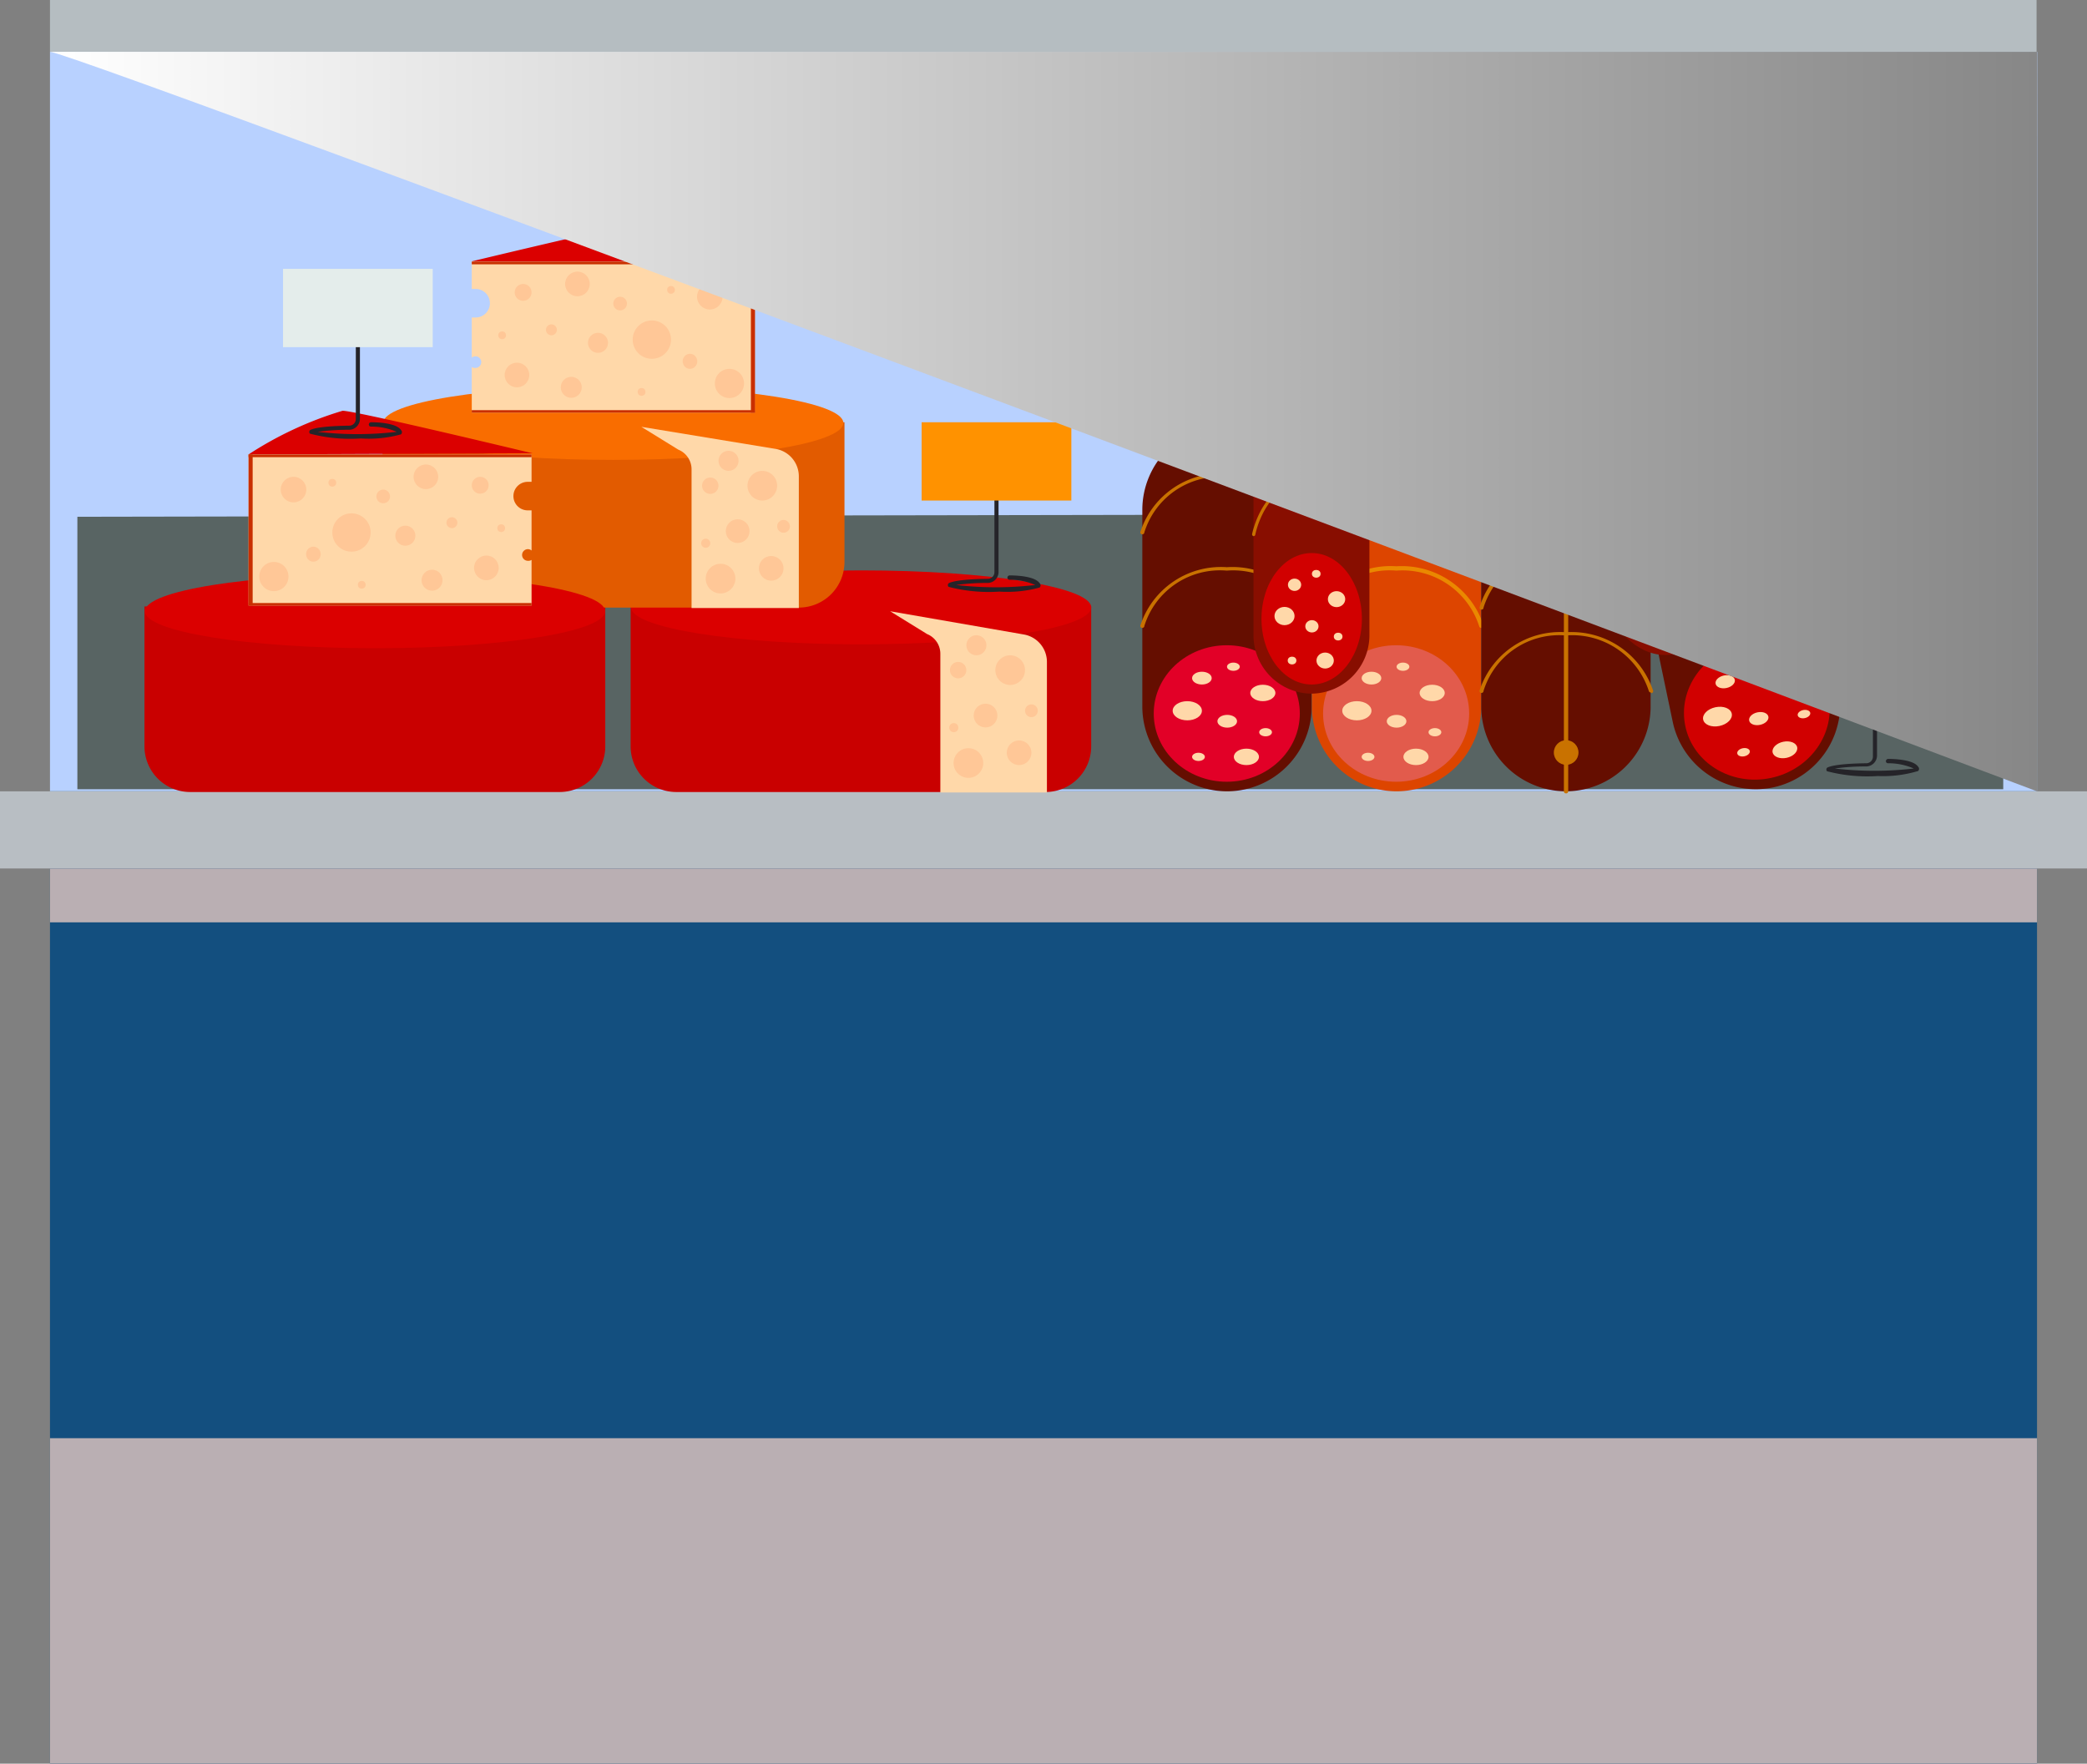 <svg xmlns="http://www.w3.org/2000/svg" viewBox="0 0 91.44 77.27"><rect x="0" y="0" width="91.44" height="77.27" fill="#808080" stroke="none"/><defs><linearGradient id="a" x1="2.19" y1="18.47" x2="89.25" y2="18.47" gradientUnits="userSpaceOnUse"><stop offset="0" stop-color="#fff"/><stop offset="1" stop-color="#878787"/></linearGradient></defs><title>Depositphotos_105946282_08</title><g data-name="Layer 2" style="isolation:isolate"><path fill="#b8d1ff" d="M89.26 2.27H2.19v32.4h87.06l.01-32.4z"/><path fill="#586463" d="M87.79 22.49l-84.4.15v11.94h84.38l.02-12.09z"/><path fill="#b5bdc1" d="M2.19 0h87.04v2.27H2.19z"/><path fill="#134f7f" d="M2.19 34.67h87.06v42.6H2.19z"/><path fill="#b8bec3" d="M0 34.67h91.44v3.38H0z"/><path style="mix-blend-mode:multiply" fill="#baafb3" d="M2.19 38.05h87.06v2.36H2.19z"/><path d="M65 22.42a7 7 0 0 1-2.23-.21.11.11 0 0 1 0-.15s.18-.18 1.72-.2a.29.29 0 0 0 .29-.29v-3.79a.09.09 0 0 1 .18 0v3.78a.48.48 0 0 1-.47.48 9.67 9.67 0 0 0-1.38.09 15 15 0 0 0 3.46 0 2.77 2.77 0 0 0-1.13-.23.09.09 0 0 1-.09-.1.1.1 0 0 1 .1-.09c.11 0 1.08 0 1.31.34a.13.13 0 0 1 0 .19 5.33 5.33 0 0 1-1.76.18z" fill="#252429"/><path fill="#e4edeb" d="M61.62 15h6.56v3.43h-6.56z"/><path d="M6.35 26.57h20.17v6.13a2 2 0 0 1-2 2H8.33a2 2 0 0 1-2-2v-6.13h.02z" fill="#c90000"/><path d="M27.65 26.57h20.16v6.13a2 2 0 0 1-2 2H29.63a2 2 0 0 1-2-2v-6.13h.02z" fill="#c90000"/><ellipse cx="37.73" cy="26.61" rx="10.08" ry="1.62" fill="#db0000"/><path d="M39 26.78l1.62 1a.93.93 0 0 1 .58.87v6.07h4.67V29a1.22 1.22 0 0 0-1-1.2z" fill="#ffd8a9"/><circle cx="41.98" cy="29.36" r=".36" fill="#ffc797"/><circle cx="44.65" cy="32.98" r=".54" fill="#ffc797"/><circle cx="41.79" cy="31.88" r=".2" fill="#ffc797"/><circle cx="43.18" cy="31.35" r=".52" fill="#ffc797"/><circle cx="42.78" cy="28.27" r=".44" fill="#ffc797"/><circle cx="45.19" cy="31.14" r=".28" fill="#ffc797"/><circle cx="42.43" cy="33.43" r=".65" fill="#ffc797"/><circle cx="44.26" cy="29.36" r=".65" fill="#ffc797"/><path d="M16.79 18.5H37v6.12a2 2 0 0 1-2 2H18.76a2 2 0 0 1-2-2V18.5h.03z" fill="#e25b00"/><ellipse cx="26.87" cy="18.53" rx="10.08" ry="1.62" fill="#f96d00"/><path d="M28.1 18.7l1.62 1a.93.93 0 0 1 .58.87v6.07H35v-5.77a1.22 1.22 0 0 0-1-1.2z" fill="#ffd8a9"/><circle cx="31.12" cy="21.28" r=".36" fill="#ffc797"/><circle cx="33.79" cy="24.9" r=".54" fill="#ffc797"/><circle cx="30.92" cy="23.8" r=".2" fill="#ffc797"/><circle cx="32.32" cy="23.27" r=".52" fill="#ffc797"/><circle cx="31.92" cy="20.19" r=".44" fill="#ffc797"/><circle cx="34.33" cy="23.06" r=".28" fill="#ffc797"/><circle cx="31.57" cy="25.35" r=".65" fill="#ffc797"/><circle cx="33.4" cy="21.28" r=".65" fill="#ffc797"/><path d="M53.77 34.67A3.72 3.72 0 0 1 50.05 31v-8.67a3.72 3.72 0 0 1 3.71-3.71 3.72 3.72 0 0 1 3.71 3.71V31a3.72 3.72 0 0 1-3.7 3.67z" fill="#650e00"/><ellipse cx="53.75" cy="31.26" rx="3.2" ry="2.99" fill="#e20027"/><ellipse cx="52.66" cy="29.71" rx=".43" ry=".28" fill="#ffd8a9"/><ellipse cx="53.77" cy="31.6" rx=".43" ry=".28" fill="#ffd8a9"/><ellipse cx="55.33" cy="30.36" rx=".55" ry=".36" fill="#ffd8a9"/><ellipse cx="52.02" cy="31.14" rx=".64" ry=".42" fill="#ffd8a9"/><ellipse cx="54.04" cy="29.21" rx=".28" ry=".18" fill="#ffd8a9"/><ellipse cx="55.45" cy="32.08" rx=".28" ry=".18" fill="#ffd8a9"/><ellipse cx="54.61" cy="33.16" rx=".55" ry=".36" fill="#ffd8a9"/><ellipse cx="52.51" cy="33.16" rx=".28" ry=".18" fill="#ffd8a9"/><path d="M57.48 23.4a.09.09 0 0 1-.09-.07 3.53 3.53 0 0 0-3.64-2.43 3.47 3.47 0 0 0-3.61 2.42.09.09 0 1 1-.18 0 3.71 3.71 0 0 1 3.79-2.57 3.77 3.77 0 0 1 3.82 2.56.09.09 0 0 1-.07.11z" fill="#c97200"/><path d="M57.48 27.51a.09.09 0 0 1-.09-.07A3.53 3.53 0 0 0 53.75 25a3.47 3.47 0 0 0-3.61 2.42.09.09 0 1 1-.18 0 3.71 3.71 0 0 1 3.79-2.57 3.77 3.77 0 0 1 3.82 2.56.09.09 0 0 1-.07.11z" fill="#c97200"/><path d="M61.19 34.67A3.72 3.72 0 0 1 57.48 31v-8.67a3.72 3.72 0 0 1 3.71-3.71 3.72 3.72 0 0 1 3.71 3.71V31a3.72 3.72 0 0 1-3.71 3.67z" fill="#dd4500"/><ellipse cx="61.17" cy="31.26" rx="3.2" ry="2.99" fill="#e25b4c"/><ellipse cx="60.09" cy="29.71" rx=".43" ry=".28" fill="#ffd8a9"/><ellipse cx="61.19" cy="31.6" rx=".43" ry=".28" fill="#ffd8a9"/><ellipse cx="62.75" cy="30.36" rx=".55" ry=".36" fill="#ffd8a9"/><ellipse cx="59.45" cy="31.14" rx=".64" ry=".42" fill="#ffd8a9"/><ellipse cx="61.47" cy="29.21" rx=".28" ry=".18" fill="#ffd8a9"/><ellipse cx="62.87" cy="32.08" rx=".28" ry=".18" fill="#ffd8a9"/><ellipse cx="62.04" cy="33.16" rx=".55" ry=".36" fill="#ffd8a9"/><ellipse cx="59.94" cy="33.16" rx=".28" ry=".18" fill="#ffd8a9"/><path d="M64.9 23.4a.09.09 0 0 1-.09-.07 3.53 3.53 0 0 0-3.64-2.43 3.47 3.47 0 0 0-3.61 2.42.09.09 0 1 1-.18 0 3.71 3.71 0 0 1 3.79-2.57A3.77 3.77 0 0 1 65 23.29a.09.09 0 0 1-.07.11z" fill="#ea8800"/><path d="M64.9 27.51a.09.09 0 0 1-.09-.07A3.53 3.53 0 0 0 61.18 25a3.47 3.47 0 0 0-3.61 2.42.09.09 0 0 1-.11.07.09.09 0 0 1-.07-.11 3.71 3.71 0 0 1 3.79-2.57A3.77 3.77 0 0 1 65 27.4a.09.09 0 0 1-.07.11z" fill="#ea8800"/><path d="M68.61 34.67A3.72 3.72 0 0 1 64.9 31v-8.67a3.72 3.72 0 0 1 3.71-3.71 3.72 3.72 0 0 1 3.71 3.71V31a3.72 3.72 0 0 1-3.71 3.67z" fill="#650e00"/><path d="M72.33 23.4a.09.09 0 0 1-.09-.07 3.53 3.53 0 0 0-3.64-2.43 3.47 3.47 0 0 0-3.6 2.43.09.09 0 0 1-.11.07.09.09 0 0 1-.07-.11 3.71 3.71 0 0 1 3.79-2.57 3.77 3.77 0 0 1 3.82 2.56.09.09 0 0 1-.07.11z" fill="#c97200"/><path d="M72.33 30.34a.09.09 0 0 1-.09-.07 3.53 3.53 0 0 0-3.64-2.43 3.47 3.47 0 0 0-3.6 2.43.09.09 0 1 1-.18 0 3.71 3.71 0 0 1 3.79-2.57 3.77 3.77 0 0 1 3.82 2.56.09.09 0 0 1-.07.11z" fill="#c97200"/><path d="M72.33 26.69a.09.09 0 0 1-.09-.07 3.53 3.53 0 0 0-3.64-2.42 3.47 3.47 0 0 0-3.6 2.42.09.09 0 1 1-.18 0A3.71 3.71 0 0 1 68.6 24a3.77 3.77 0 0 1 3.82 2.56.09.09 0 0 1-.07.11z" fill="#c97200"/><path d="M68.61 34.76a.09.09 0 0 1-.09-.09V18.62a.09.09 0 0 1 .19 0v16.05a.09.09 0 0 1-.1.09z" fill="#c97200"/><circle cx="68.62" cy="32.97" r=".54" fill="#c97200"/><path d="M77.68 34.5a3.72 3.72 0 0 1-4.39-2.87l-1.77-8.45a3.72 3.72 0 0 1 2.87-4.39 3.72 3.72 0 0 1 4.39 2.87l1.77 8.45a3.72 3.72 0 0 1-2.87 4.39z" fill="#650e00"/><ellipse cx="76.97" cy="31.16" rx="3.2" ry="2.99" transform="rotate(-11.83 76.965 31.144)" fill="#d10000"/><ellipse cx="75.59" cy="29.87" rx=".43" ry=".28" transform="rotate(-11.83 75.584 29.879)" fill="#ffd8a9"/><ellipse cx="77.06" cy="31.49" rx=".43" ry=".28" transform="rotate(-11.83 77.027 31.492)" fill="#ffd8a9"/><ellipse cx="78.33" cy="29.96" rx=".55" ry=".36" transform="rotate(-11.83 78.355 29.97)" fill="#ffd8a9"/><ellipse cx="75.25" cy="31.4" rx=".64" ry=".42" transform="rotate(-11.83 75.231 31.403)" fill="#ffd8a9"/><ellipse cx="76.84" cy="29.1" rx=".28" ry=".18" transform="rotate(-11.83 76.837 29.082)" fill="#ffd8a9"/><ellipse cx="78.8" cy="31.62" rx=".28" ry=".18" transform="rotate(-11.5 77.26 30.263)" fill="#ffd8a9"/><ellipse cx="78.2" cy="32.85" rx=".55" ry=".36" transform="rotate(-11.83 78.205 32.833)" fill="#ffd8a9"/><ellipse cx="76.15" cy="33.28" rx=".28" ry=".18" transform="rotate(-11.5 74.674 31.921)" fill="#ffd8a9"/><path d="M71.72 24.23a.09.09 0 0 1-.09-.1 3.71 3.71 0 0 1 3.18-3.29 3.77 3.77 0 0 1 4.26 1.73.09.09 0 0 1-.17.08A3.52 3.52 0 0 0 74.85 21a3.47 3.47 0 0 0-3 3.11.09.09 0 0 1-.13.12z" fill="#c97200"/><path d="M72.57 28.26a.09.09 0 0 1-.09-.1 3.71 3.71 0 0 1 3.18-3.29 3.77 3.77 0 0 1 4.26 1.73.09.09 0 0 1-.17.08 3.53 3.53 0 0 0-4.06-1.63 3.47 3.47 0 0 0-3 3.11.09.09 0 0 1-.12.1z" fill="#c97200"/><rect x="70.14" y="15.77" width="5.11" height="12.93" rx="2.34" ry="2.34" transform="rotate(-5.94 72.673 22.227)" fill="#880e00"/><ellipse cx="73.07" cy="25.93" rx="2.2" ry="2.41" transform="rotate(-5.93 73.09 25.951)" fill="#d10000"/><ellipse cx="72.19" cy="24.77" rx=".29" ry=".22" transform="rotate(-5.94 72.157 24.713)" fill="#ffd8a9"/><ellipse cx="73.11" cy="26.2" rx=".29" ry=".22" transform="matrix(.99 -.1 .1 .99 -2.32 7.7)" fill="#ffd8a9"/><ellipse cx="74.08" cy="25.1" rx=".38" ry=".29" transform="rotate(-5.93 74.1 25.132)" fill="#ffd8a9"/><ellipse cx="71.87" cy="25.96" rx=".44" ry=".33" transform="rotate(-5.94 71.803 25.95)" fill="#ffd8a9"/><ellipse cx="73.1" cy="24.27" rx=".19" ry=".14" transform="rotate(-5.94 73.05 24.276)" fill="#ffd8a9"/><ellipse cx="74.3" cy="26.46" rx=".19" ry=".14" transform="rotate(-5.93 74.228 26.397)" fill="#ffd8a9"/><ellipse cx="73.82" cy="27.39" rx=".38" ry=".29" transform="rotate(-5.93 73.883 27.444)" fill="#ffd8a9"/><ellipse cx="72.38" cy="27.54" rx=".19" ry=".14" transform="rotate(-5.93 72.329 27.557)" fill="#ffd8a9"/><path d="M69.87 19.9a.07.07 0 0 1-.06-.08 2.68 2.68 0 0 1 2.39-2.32 2.72 2.72 0 0 1 2.8 1.78.07.07 0 0 1 0 .09.07.07 0 0 1-.09 0 2.55 2.55 0 0 0-2.37-1.7h-.32a2.5 2.5 0 0 0-2.26 2.2.07.07 0 0 1-.09.03z" fill="#c97200"/><path d="M70.22 23.19a.07.07 0 0 1-.06-.08 2.68 2.68 0 0 1 2.39-2.32 2.73 2.73 0 0 1 2.83 1.78.07.07 0 0 1 0 .09.07.07 0 0 1-.09 0 2.55 2.55 0 0 0-2.37-1.7h-.32a2.54 2.54 0 0 0-2.26 2.2.07.07 0 0 1-.12.03z" fill="#c97200"/><path d="M82.28 34a7 7 0 0 1-2.23-.21.11.11 0 0 1 0-.15s.18-.18 1.72-.2a.29.29 0 0 0 .29-.29v-3.83a.09.09 0 1 1 .18 0v3.78a.48.48 0 0 1-.47.48 9.64 9.64 0 0 0-1.38.09 15 15 0 0 0 3.46 0 2.77 2.77 0 0 0-1.13-.23.09.09 0 0 1-.09-.1.1.1 0 0 1 .1-.09c.11 0 1.08 0 1.31.34a.13.13 0 0 1 0 .19 5.33 5.33 0 0 1-1.76.22z" fill="#252429"/><path fill="#ff9200" d="M78.88 26.54h6.56v3.43h-6.56z"/><path d="M57.48 30.39a2.56 2.56 0 0 1-2.56-2.56V17.49a2.56 2.56 0 0 1 2.56-2.56A2.56 2.56 0 0 1 60 17.49v10.34a2.56 2.56 0 0 1-2.52 2.56z" fill="#880e00"/><ellipse cx="57.47" cy="27.11" rx="2.2" ry="2.88" fill="#d10000"/><ellipse cx="56.72" cy="25.62" rx=".29" ry=".27" fill="#ffd8a9"/><ellipse cx="57.48" cy="27.44" rx=".29" ry=".27" fill="#ffd8a9"/><ellipse cx="58.56" cy="26.25" rx=".38" ry=".35" fill="#ffd8a9"/><ellipse cx="56.28" cy="26.99" rx=".44" ry=".4" fill="#ffd8a9"/><ellipse cx="57.67" cy="25.14" rx=".19" ry=".17" fill="#ffd8a9"/><ellipse cx="58.63" cy="27.89" rx=".19" ry=".17" fill="#ffd8a9"/><ellipse cx="58.06" cy="28.94" rx=".38" ry=".35" fill="#ffd8a9"/><ellipse cx="56.61" cy="28.94" rx=".19" ry=".17" fill="#ffd8a9"/><path d="M54.92 19.53a.08.08 0 0 1-.06-.09S55.31 17 57.47 17s2.64 2.44 2.64 2.46a.07.07 0 0 1-.06.09.08.08 0 0 1-.09-.06s-.46-2.34-2.49-2.34S55 19.45 55 19.47a.08.08 0 0 1-.08.06z" fill="#c97200"/><path d="M54.92 23.49a.08.08 0 0 1-.06-.09s.46-2.46 2.62-2.46 2.64 2.44 2.64 2.46a.08.08 0 0 1-.15 0s-.46-2.34-2.49-2.34S55 23.4 55 23.43a.08.08 0 0 1-.08.06z" fill="#c97200"/><ellipse cx="16.43" cy="26.78" rx="10.08" ry="1.62" fill="#db0000"/><path d="M10.89 19.91A15.8 15.8 0 0 1 15 18c.31-.07 8.33 1.86 8.33 1.86z" fill="#db0000"/><path d="M23.13 24.57a.25.25 0 1 1 0-.51.25.25 0 0 1 .16.06v-1.76h-.17a.62.62 0 0 1 0-1.25h.17v-1.2h-12.4v6.62h12.4v-2a.25.25 0 0 1-.16.04z" fill="#ffd8a9"/><path fill="#c92f00" d="M10.89 19.91h.18v6.62h-.18z"/><path fill="#c92f00" d="M10.89 19.91h12.4v.12h-12.4z"/><path fill="#c92f00" d="M10.89 26.42h12.4v.11h-12.4z"/><circle cx="12.86" cy="21.45" r=".56" fill="#ffc797"/><ellipse cx="13.73" cy="24.28" rx=".32" ry=".33" fill="#ffc797"/><circle cx="15.4" cy="23.33" r=".84" fill="#ffc797"/><circle cx="16.79" cy="21.75" r=".3" fill="#ffc797"/><circle cx="18.93" cy="25.42" r=".46" fill="#ffc797"/><circle cx="15.85" cy="25.62" r=".17" fill="#ffc797"/><circle cx="14.56" cy="21.15" r=".17" fill="#ffc797"/><circle cx="21.96" cy="23.14" r=".17" fill="#ffc797"/><circle cx="17.76" cy="23.47" r=".44" fill="#ffc797"/><circle cx="21.04" cy="21.26" r=".37" fill="#ffc797"/><circle cx="19.8" cy="22.9" r=".24" fill="#ffc797"/><circle cx="21.31" cy="24.88" r=".54" fill="#ffc797"/><circle cx="18.66" cy="20.89" r=".54" fill="#ffc797"/><circle cx="12" cy="25.26" r=".64" fill="#ffc797"/><path d="M33.07 11.46A15.8 15.8 0 0 0 29 9.59c-.31-.07-8.33 1.86-8.33 1.86z" fill="#db0000"/><path d="M20.83 16.12a.25.25 0 1 0 0-.51.25.25 0 0 0-.16.06v-1.76h.17a.62.62 0 0 0 0-1.25h-.17v-1.2h12.4v6.62h-12.4v-2a.25.25 0 0 0 .16.04z" fill="#ffd8a9"/><path fill="#c92f00" d="M32.9 11.46h.18v6.62h-.18z"/><path fill="#c92f00" d="M20.67 11.46h12.4v.12h-12.4z"/><path fill="#c92f00" d="M20.67 17.97h12.4v.11h-12.4z"/><circle cx="31.1" cy="13" r=".56" fill="#ffc797"/><ellipse cx="30.23" cy="15.83" rx=".32" ry=".33" fill="#ffc797"/><circle cx="28.56" cy="14.88" r=".84" fill="#ffc797"/><circle cx="27.17" cy="13.3" r=".3" fill="#ffc797"/><circle cx="25.03" cy="16.97" r=".46" fill="#ffc797"/><circle cx="28.11" cy="17.17" r=".17" fill="#ffc797"/><circle cx="29.4" cy="12.7" r=".17" fill="#ffc797"/><circle cx="22" cy="14.69" r=".17" fill="#ffc797"/><circle cx="26.2" cy="15.02" r=".44" fill="#ffc797"/><circle cx="22.92" cy="12.81" r=".37" fill="#ffc797"/><circle cx="24.16" cy="14.45" r=".24" fill="#ffc797"/><circle cx="22.65" cy="16.43" r=".54" fill="#ffc797"/><circle cx="25.3" cy="12.44" r=".54" fill="#ffc797"/><circle cx="31.96" cy="16.8" r=".64" fill="#ffc797"/><path d="M43.79 25.92a7 7 0 0 1-2.23-.21.11.11 0 0 1 0-.15s.18-.18 1.72-.2a.29.29 0 0 0 .29-.29v-3.79a.09.09 0 1 1 .18 0v3.78a.48.48 0 0 1-.47.48 9.64 9.64 0 0 0-1.38.09 15 15 0 0 0 3.46 0 2.78 2.78 0 0 0-1.13-.23.09.09 0 0 1-.09-.1.1.1 0 0 1 .1-.09c.11 0 1.08 0 1.31.34a.13.13 0 0 1 0 .19 5.33 5.33 0 0 1-1.76.18z" fill="#252429"/><path fill="#ff9200" d="M40.38 18.5h6.56v3.43h-6.56z"/><path d="M15.81 19.21a7 7 0 0 1-2.23-.21.11.11 0 0 1 0-.15s.18-.18 1.72-.2a.29.29 0 0 0 .29-.29v-3.79a.09.09 0 0 1 .18 0v3.78a.48.48 0 0 1-.47.48 9.67 9.67 0 0 0-1.38.09 15 15 0 0 0 3.46 0 2.77 2.77 0 0 0-1.13-.23.09.09 0 0 1-.09-.1.1.1 0 0 1 .1-.09c.11 0 1.08 0 1.31.34a.13.13 0 0 1 0 .19 5.33 5.33 0 0 1-1.76.18z" fill="#252429"/><path fill="#e4edeb" d="M12.4 11.78h6.56v3.43H12.4z"/><path d="M2.19 2.27c1.14 0 87.06 32.4 87.06 32.4V2.27z" style="mix-blend-mode:soft-light" fill="url(#a)"/><path style="mix-blend-mode:multiply" fill="#baafb3" d="M2.19 63.01h87.06v14.26H2.19z"/></g></svg>